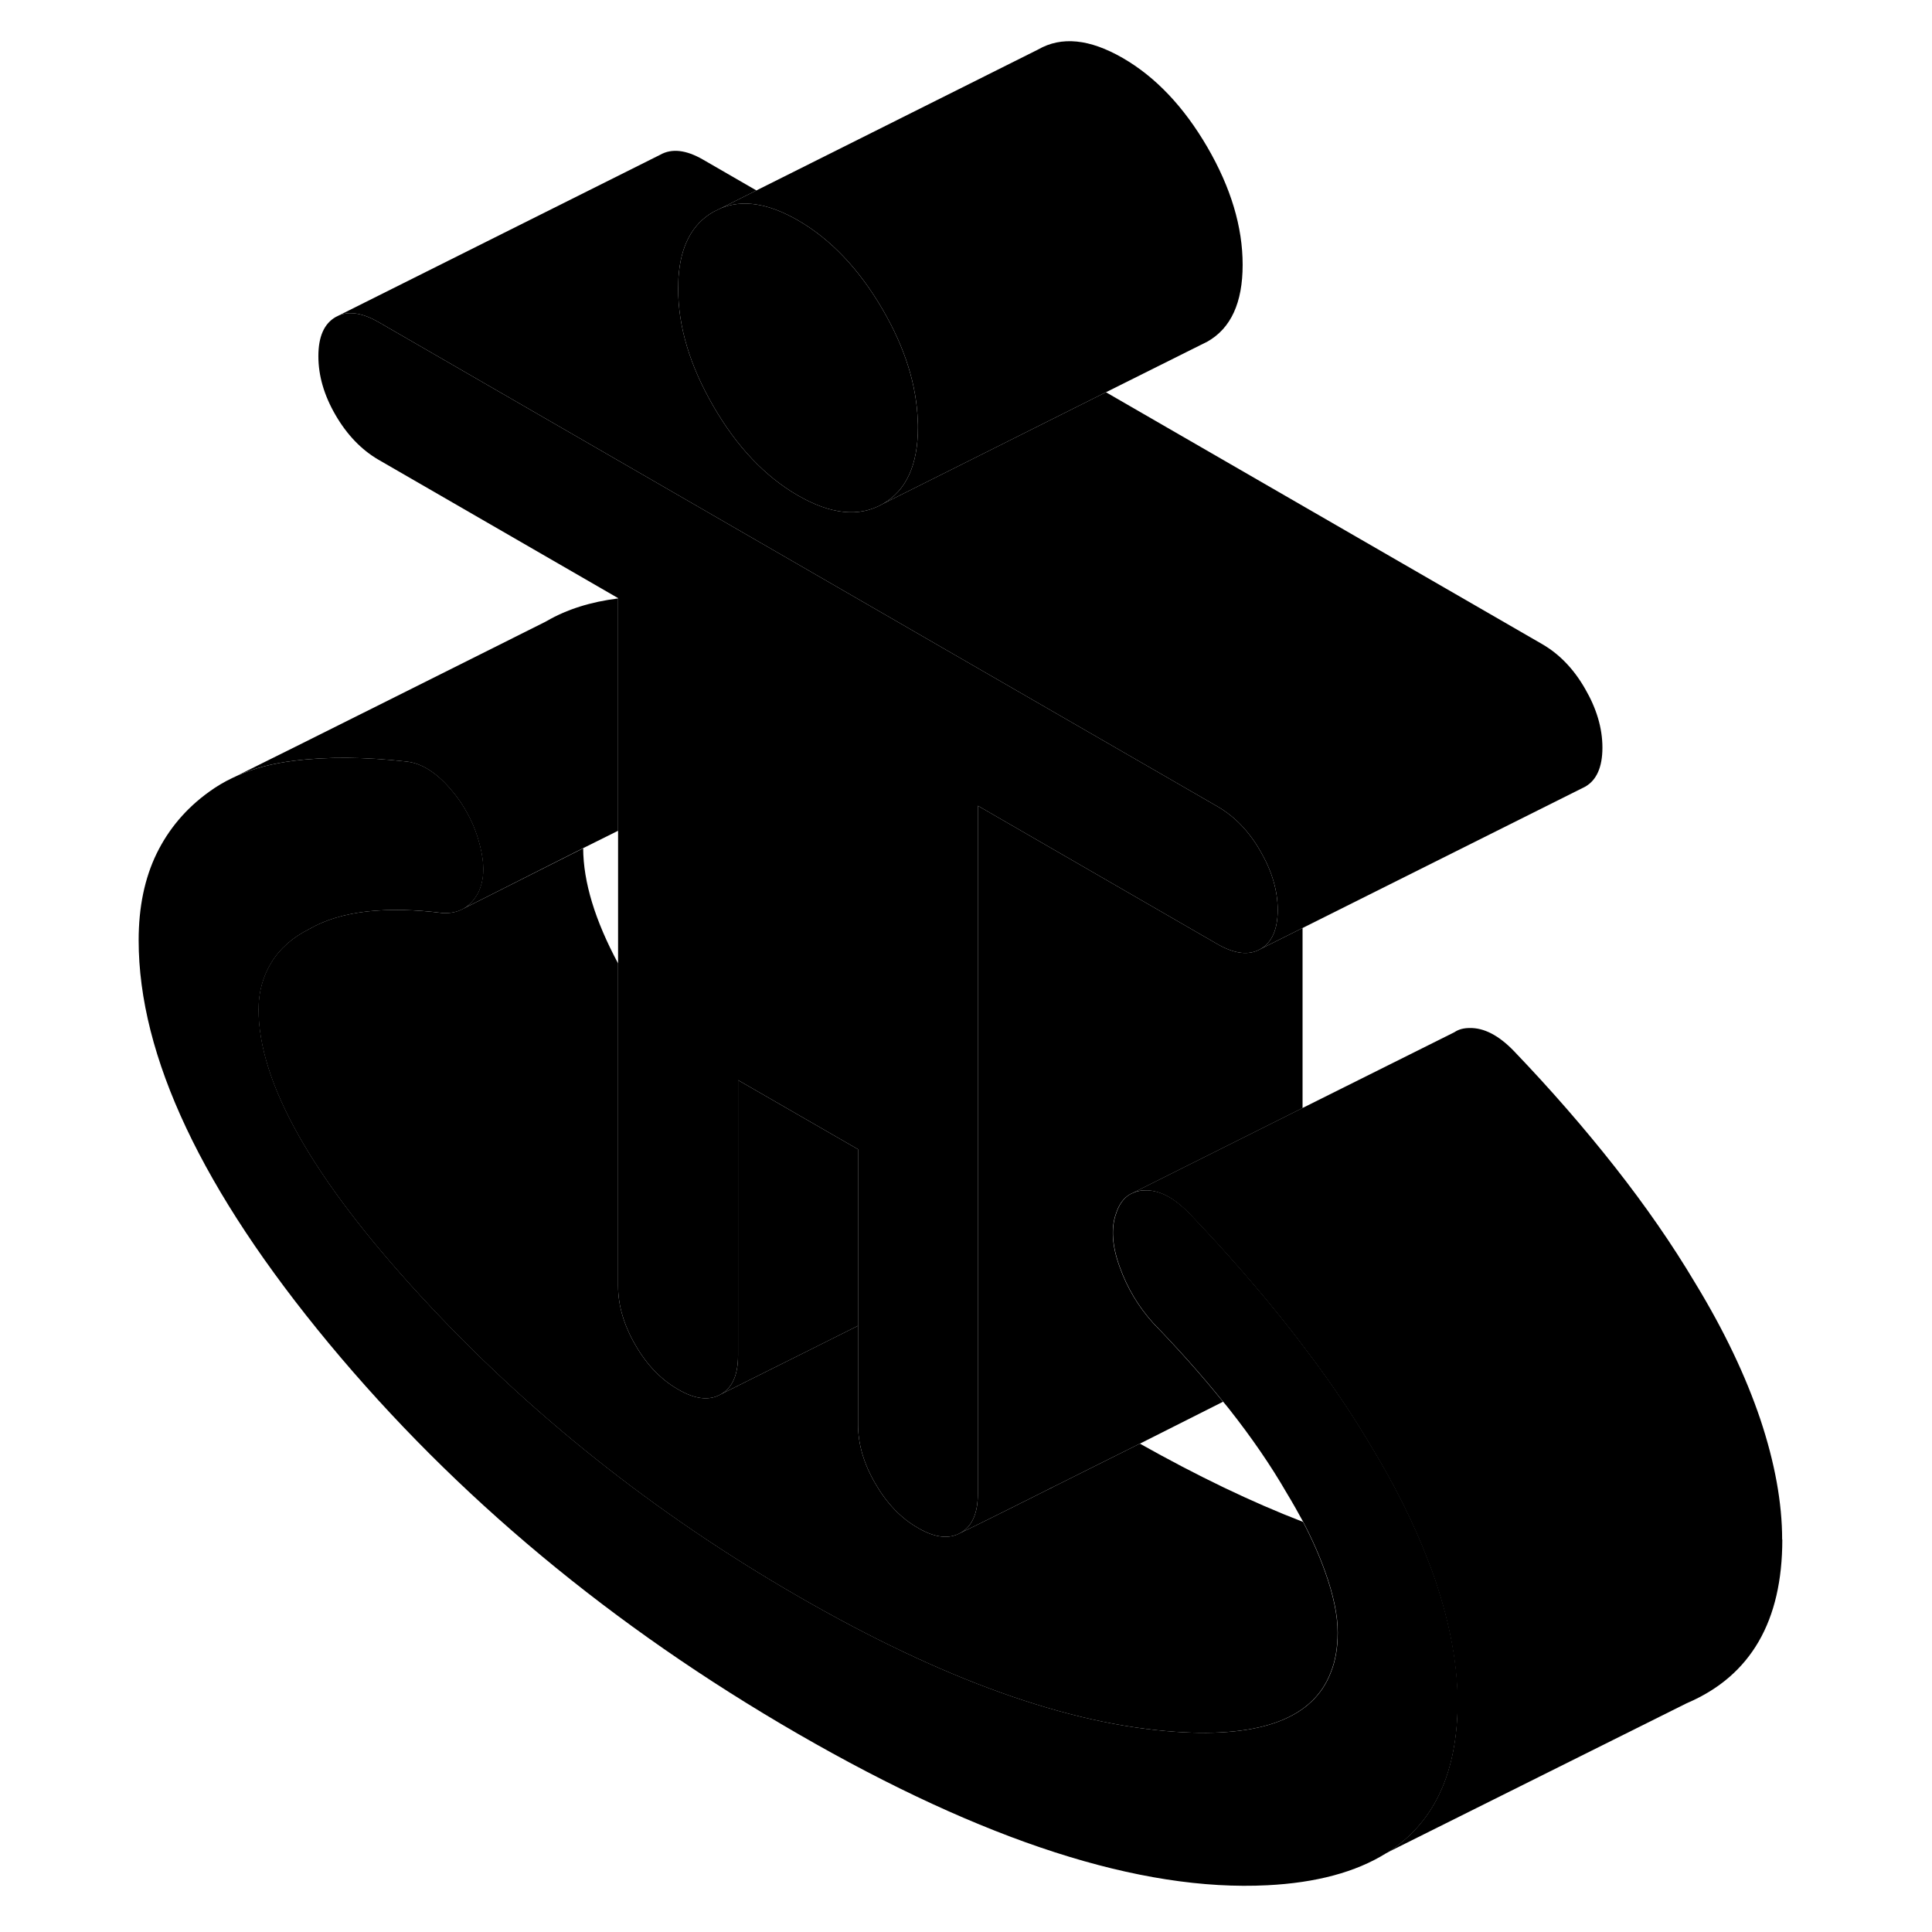 <svg width="24" height="24" viewBox="0 0 106 119" xmlns="http://www.w3.org/2000/svg" stroke-width="1px" stroke-linecap="round" stroke-linejoin="round">
    <path d="M58.19 91.67C58.12 91.71 58.05 91.75 57.98 91.78C58.05 91.75 58.12 91.71 58.19 91.68C58.26 91.65 58.33 91.61 58.4 91.57C58.33 91.61 58.26 91.64 58.19 91.67Z" class="pr-icon-iso-solid-stroke" stroke-linejoin="round"/>
    <path d="M83.28 104.83C83.28 105.01 83.28 105.19 83.28 105.37C83.16 109.4 81.75 112.33 78.99 114.09L78.86 114.16C77.01 115.31 74.57 115.97 71.56 116.12C63.74 116.52 54.11 113.41 42.66 106.8C31.21 100.19 21.58 92.17 13.76 82.75C5.95 73.33 2.04 65.05 2.04 57.92C2.04 55.87 2.41 54.09 3.15 52.57C3.89 51.06 4.96 49.79 6.38 48.77C6.82 48.45 7.3 48.16 7.81 47.92C7.83 47.91 7.93 47.86 8.11 47.78C9.14 47.32 10.31 47.02 11.6 46.86C13.66 46.6 15.98 46.62 18.57 46.91C19.49 47.02 20.4 47.59 21.29 48.64C21.61 49.01 21.89 49.4 22.13 49.81C22.57 50.54 22.89 51.33 23.09 52.17C23.33 53.14 23.34 53.97 23.1 54.64C23.04 54.83 22.96 55 22.86 55.16C22.71 55.41 22.54 55.6 22.34 55.77H22.33C22.24 55.86 22.13 55.92 22.03 55.98L21.99 56C21.65 56.18 21.24 56.26 20.78 56.24C19.06 56.02 17.5 55.99 16.12 56.14C14.73 56.3 13.55 56.65 12.56 57.22C11.52 57.74 10.73 58.44 10.21 59.3C9.69 60.16 9.43 61.12 9.43 62.18C9.43 66.7 12.75 72.58 19.4 79.81C26.04 87.03 33.8 93.21 42.66 98.32C51.53 103.44 59.28 106.22 65.93 106.67C71.22 107.03 74.4 105.81 75.47 103.02C75.76 102.31 75.9 101.48 75.9 100.56C75.9 99.5 75.64 98.24 75.11 96.77C74.77 95.82 74.33 94.81 73.77 93.74C73.46 93.17 73.13 92.58 72.76 91.97C71.78 90.27 70.59 88.54 69.21 86.79C69.09 86.64 68.97 86.49 68.84 86.34C67.55 84.74 66.12 83.13 64.54 81.5C63.62 80.48 62.93 79.32 62.47 78.03C62 76.74 61.93 75.65 62.24 74.77C62.42 74.2 62.71 73.79 63.11 73.56L63.26 73.49C63.49 73.38 63.75 73.32 64.04 73.32C64.8 73.3 65.58 73.65 66.36 74.35C66.49 74.47 66.63 74.59 66.76 74.73C69.04 77.11 71.11 79.49 72.99 81.88C73.22 82.18 73.46 82.48 73.68 82.78C75.28 84.86 76.7 86.95 77.93 89.02C79.41 91.46 80.58 93.8 81.44 96.04C81.63 96.51 81.8 96.97 81.95 97.43C82.84 100.1 83.29 102.57 83.29 104.83H83.28Z" class="pr-icon-iso-solid-stroke" stroke-linejoin="round"/>
    <path d="M62.23 74.77C61.92 75.65 61.99 76.74 62.46 78.03C62.92 79.32 63.61 80.48 64.53 81.5C66.11 83.13 67.54 84.74 68.83 86.34C67.34 87.09 65.55 87.99 63.71 88.92C61.91 89.82 60.06 90.74 58.4 91.57C58.33 91.61 58.26 91.64 58.19 91.67C58.12 91.71 58.05 91.75 57.98 91.78C57.57 91.99 57.17 92.19 56.79 92.38C56.55 92.5 56.31 92.61 56.09 92.73C54.28 93.63 52.99 94.27 52.71 94.39C53.39 93.98 53.73 93.19 53.73 92.01V49.63L68.5 58.16C69.55 58.76 70.43 58.86 71.13 58.46L73.73 57.16V68.25L63.25 73.49L63.1 73.56C62.7 73.79 62.41 74.2 62.23 74.77Z" class="pr-icon-iso-solid-stroke" stroke-linejoin="round"/>
    <path d="M72.2 56.05C72.2 57.25 71.84 58.06 71.13 58.46C70.43 58.86 69.55 58.76 68.5 58.16L53.73 49.63V92.01C53.73 93.19 53.39 93.98 52.71 94.39C52.69 94.4 52.68 94.41 52.67 94.41C51.96 94.82 51.08 94.72 50.04 94.11C48.99 93.51 48.12 92.6 47.41 91.37C46.7 90.15 46.35 88.94 46.35 87.74V70.79L38.96 66.53V83.48C38.96 84.68 38.61 85.48 37.9 85.88C37.19 86.29 36.31 86.19 35.27 85.58C34.22 84.98 33.34 84.07 32.64 82.85C31.93 81.63 31.57 80.41 31.57 79.21V36.84L16.8 28.31C15.76 27.7 14.88 26.79 14.17 25.57C13.46 24.35 13.11 23.14 13.11 21.94C13.11 20.74 13.46 19.94 14.17 19.53L14.39 19.42C15.06 19.16 15.86 19.29 16.8 19.83L51.57 39.91L68.5 49.68C69.55 50.29 70.43 51.2 71.13 52.42C71.84 53.64 72.2 54.85 72.2 56.05Z" class="pr-icon-iso-solid-stroke" stroke-linejoin="round"/>
    <path d="M92.2 46.05C92.2 47.25 91.84 48.06 91.13 48.46L73.73 57.16L71.13 58.46C71.84 58.06 72.2 57.25 72.2 56.05C72.2 54.85 71.84 53.64 71.13 52.42C70.43 51.2 69.55 50.29 68.5 49.68L51.57 39.91L16.8 19.83C15.86 19.29 15.06 19.16 14.39 19.42L34.17 9.53C34.88 9.13 35.76 9.23 36.8 9.83L40.09 11.73L37.89 12.83L37.44 13.05C36.14 13.79 35.42 15.14 35.29 17.1C35.28 17.32 35.27 17.54 35.27 17.78C35.27 20.11 35.99 22.52 37.44 25.02C38.88 27.51 40.62 29.35 42.65 30.52C44.68 31.69 46.42 31.87 47.87 31.04L51.57 29.19L61.62 24.16L88.5 39.68C89.55 40.29 90.43 41.2 91.13 42.42C91.84 43.64 92.2 44.85 92.2 46.05Z" class="pr-icon-iso-solid-stroke" stroke-linejoin="round"/>
    <path d="M50.04 26.31C50.04 28.64 49.319 30.22 47.87 31.04C46.419 31.87 44.679 31.69 42.65 30.52C40.62 29.35 38.88 27.51 37.44 25.02C35.99 22.52 35.27 20.11 35.27 17.78C35.27 17.54 35.27 17.32 35.29 17.1C35.42 15.14 36.14 13.79 37.44 13.05L37.889 12.83C39.239 12.27 40.83 12.52 42.65 13.57C44.679 14.74 46.419 16.58 47.87 19.07C49.249 21.44 49.959 23.73 50.029 25.95C50.039 26.07 50.04 26.19 50.04 26.31Z" class="pr-icon-iso-solid-stroke" stroke-linejoin="round"/>
    <path d="M98.28 104.47L97.46 104.88" class="pr-icon-iso-solid-stroke" stroke-linejoin="round"/>
    <path d="M78.85 114.16L77.26 114.95" class="pr-icon-iso-solid-stroke" stroke-linejoin="round"/>
    <path d="M103.28 94.83C103.28 99.85 101.34 103.2 97.46 104.88L97.37 104.92L78.98 114.09C81.74 112.33 83.15 109.4 83.27 105.37C83.27 105.19 83.27 105.01 83.27 104.83C83.27 102.57 82.82 100.1 81.93 97.43C81.78 96.97 81.61 96.51 81.42 96.04C80.56 93.8 79.39 91.46 77.91 89.02C76.68 86.95 75.26 84.86 73.66 82.78C73.44 82.48 73.2 82.18 72.97 81.88C71.09 79.49 69.02 77.11 66.74 74.73C66.61 74.59 66.47 74.47 66.34 74.35C65.56 73.65 64.78 73.3 64.02 73.32C63.73 73.32 63.47 73.38 63.24 73.49L73.72 68.25L83 63.62L83.08 63.58C83.34 63.4 83.66 63.32 84.02 63.32C84.91 63.3 85.82 63.78 86.74 64.73C89.02 67.11 91.09 69.49 92.97 71.88C94.85 74.27 96.5 76.65 97.91 79.02C99.7 81.96 101.03 84.76 101.93 87.43C102.82 90.1 103.27 92.57 103.27 94.83H103.28Z" class="pr-icon-iso-solid-stroke" stroke-linejoin="round"/>
    <path d="M75.89 100.56C75.89 101.48 75.75 102.31 75.46 103.02C74.39 105.81 71.21 107.03 65.92 106.67C59.27 106.22 51.52 103.44 42.65 98.32C33.79 93.21 26.03 87.03 19.39 79.81C12.74 72.58 9.42 66.7 9.42 62.18C9.42 61.12 9.68 60.16 10.2 59.3C10.72 58.44 11.51 57.74 12.55 57.22C13.54 56.65 14.72 56.3 16.11 56.14C17.49 55.99 19.05 56.02 20.77 56.24C21.23 56.26 21.64 56.18 21.98 56L22.02 55.98L29.42 52.25C29.43 54.33 30.15 56.69 31.57 59.34V79.21C31.57 80.41 31.93 81.63 32.64 82.85C33.34 84.07 34.22 84.98 35.27 85.58C36.31 86.19 37.19 86.29 37.9 85.88L43.61 83.03L46.35 81.66V87.74C46.35 88.94 46.7 90.15 47.41 91.37C48.12 92.6 48.99 93.51 50.04 94.11C51.08 94.72 51.96 94.82 52.67 94.41C52.68 94.41 52.69 94.41 52.71 94.39C52.99 94.27 54.28 93.63 56.09 92.73C56.31 92.61 56.55 92.5 56.79 92.38C57.17 92.19 57.57 91.99 57.98 91.78C58.05 91.75 58.12 91.71 58.19 91.68C58.26 91.65 58.33 91.61 58.4 91.57C60.06 90.74 61.91 89.82 63.71 88.92C67.25 90.91 70.59 92.52 73.76 93.74C74.32 94.81 74.76 95.82 75.1 96.77C75.63 98.24 75.89 99.5 75.89 100.56Z" class="pr-icon-iso-solid-stroke" stroke-linejoin="round"/>
    <path d="M31.57 36.86V51.17L29.42 52.24L22.02 55.98C22.119 55.92 22.23 55.86 22.32 55.78H22.33C22.53 55.6 22.7 55.41 22.85 55.16C22.95 55 23.03 54.83 23.09 54.64C23.33 53.97 23.32 53.14 23.08 52.17C22.88 51.33 22.559 50.54 22.119 49.81C21.88 49.4 21.599 49.01 21.279 48.64C20.39 47.59 19.48 47.02 18.56 46.91C15.97 46.62 13.65 46.6 11.59 46.86C10.3 47.02 9.13 47.32 8.1 47.78C10.43 46.64 25.45 39.12 27.05 38.32C27.13 38.28 27.17 38.25 27.18 38.25C28.42 37.53 29.89 37.07 31.57 36.86Z" class="pr-icon-iso-solid-stroke" stroke-linejoin="round"/>
    <path d="M46.35 70.79V81.66L43.611 83.03L37.9 85.88C38.61 85.48 38.96 84.68 38.96 83.48V66.53L46.35 70.79Z" class="pr-icon-iso-solid-stroke" stroke-linejoin="round"/>
    <path d="M58.19 91.68V91.67" class="pr-icon-iso-solid-stroke" stroke-linejoin="round"/>
    <path d="M70.04 16.31C70.04 18.64 69.32 20.22 67.87 21.04L61.62 24.16L51.57 29.19L47.87 31.04C49.32 30.22 50.04 28.64 50.04 26.31C50.04 26.19 50.04 26.07 50.03 25.95C49.96 23.73 49.25 21.44 47.87 19.07C46.42 16.58 44.68 14.74 42.65 13.57C40.83 12.52 39.24 12.27 37.89 12.83L40.09 11.73L57.44 3.05C58.88 2.22 60.62 2.4 62.65 3.57C64.68 4.74 66.42 6.58 67.87 9.07C69.32 11.57 70.04 13.98 70.04 16.31Z" class="pr-icon-iso-solid-stroke" stroke-linejoin="round"/>
    <path d="M31.57 51.17L29.42 52.25" class="pr-icon-iso-solid-stroke" stroke-linejoin="round"/>
</svg>